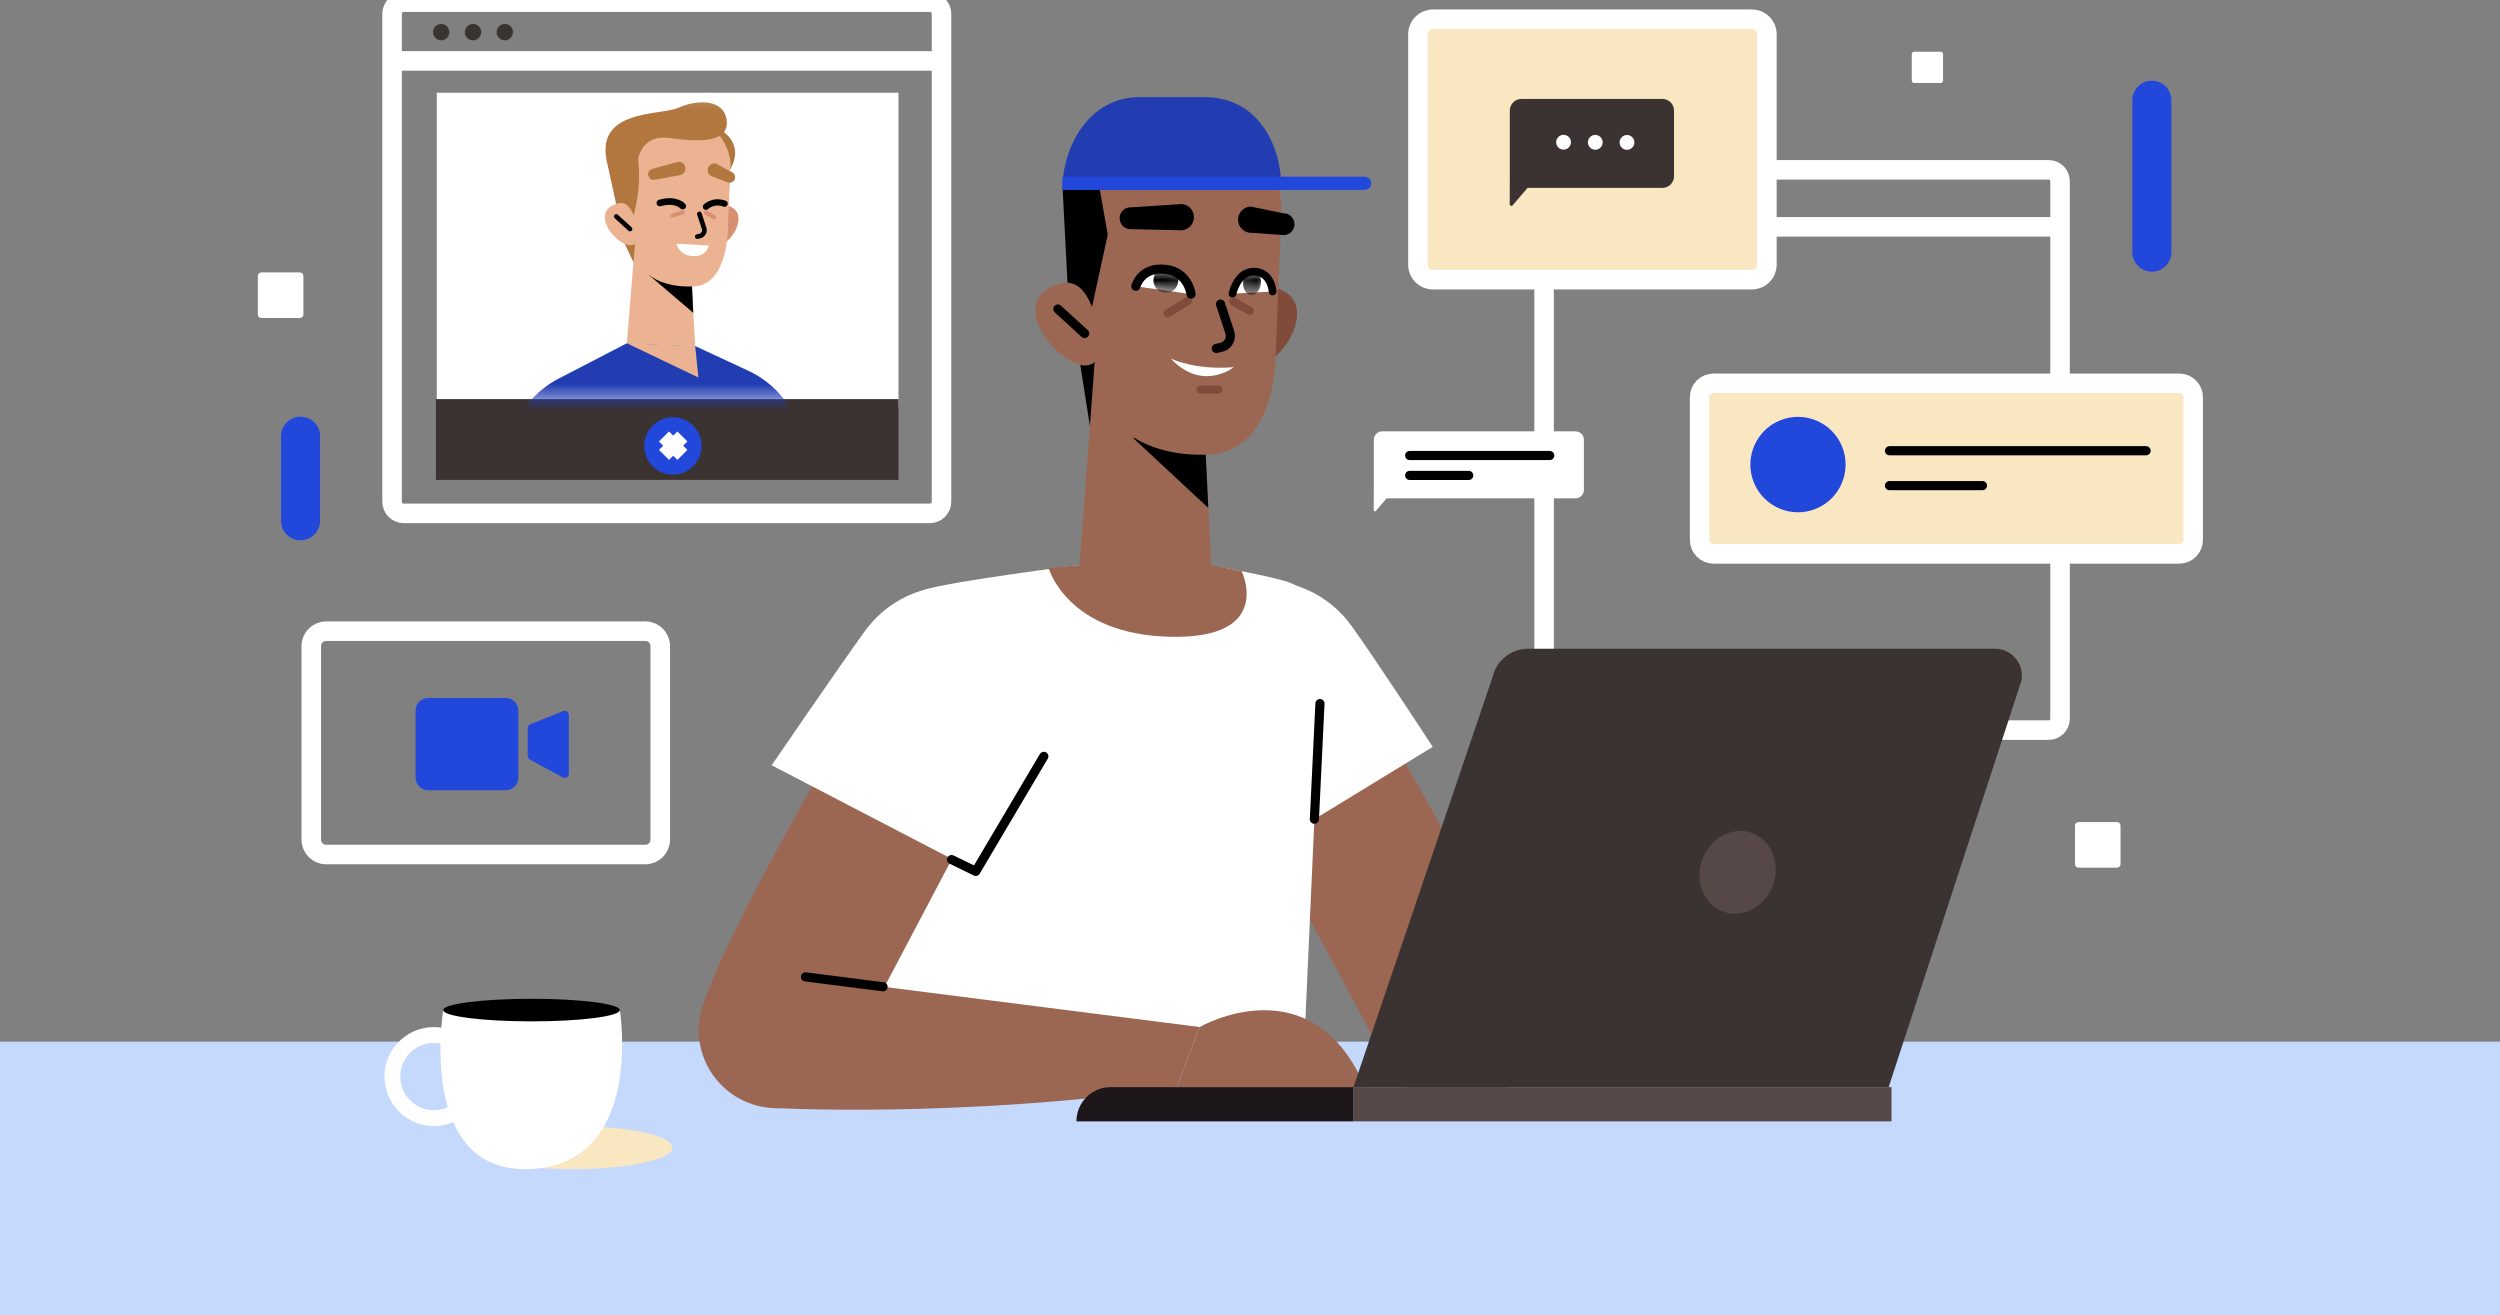 <svg width="192" height="101" viewBox="0 0 192 101" fill="none" xmlns="http://www.w3.org/2000/svg">
<rect x="0" y="0" width="192" height="101" fill="#808080" stroke="none"/>
<g clip-path="url(#clip0_17548_17911)">
<path d="M30.111 4.678H72.308" stroke="white" stroke-width="1.5" stroke-miterlimit="10"/>
<path d="M71.41 39.428H31.009C30.513 39.428 30.111 39.025 30.111 38.529V1.063C30.111 0.567 30.513 0.164 31.009 0.164H71.41C71.906 0.164 72.308 0.567 72.308 1.063V38.528C72.308 39.025 71.906 39.428 71.41 39.428Z" stroke="white" stroke-width="1.5" stroke-miterlimit="10"/>
<path d="M34.511 2.468C34.511 2.815 34.23 3.098 33.883 3.098C33.535 3.098 33.254 2.816 33.254 2.468C33.254 2.12 33.535 1.838 33.883 1.838C34.23 1.838 34.511 2.12 34.511 2.468Z" fill="#3B3332"/>
<path d="M36.955 2.468C36.955 2.815 36.673 3.098 36.326 3.098C35.978 3.098 35.697 2.816 35.697 2.468C35.697 2.12 35.979 1.838 36.326 1.838C36.673 1.838 36.955 2.12 36.955 2.468Z" fill="#3B3332"/>
<path d="M39.398 2.468C39.398 2.815 39.117 3.098 38.769 3.098C38.422 3.098 38.141 2.816 38.141 2.468C38.141 2.12 38.422 1.838 38.769 1.838C39.117 1.838 39.398 2.12 39.398 2.468Z" fill="#3B3332"/>
<path d="M69.004 7.121H33.545V31.236H69.004V7.121Z" fill="white"/>
<path d="M69.004 30.652H33.48V36.857H69.004V30.652Z" fill="#3B3332"/>
<mask id="mask0_17548_17911" style="mask-type:luminance" maskUnits="userSpaceOnUse" x="33" y="7" width="37" height="24">
<path d="M69.004 7.121H33.545V30.653H69.004V7.121Z" fill="white"/>
</mask>
<g mask="url(#mask0_17548_17911)">
<path d="M48.14 26.363L42.911 29.073C41.132 29.995 39.798 31.597 39.212 33.516L39.141 33.748H61.627C61.154 31.426 59.609 29.467 57.463 28.47L53.389 26.577L48.14 26.363Z" fill="#223CB1"/>
<path d="M55.114 9.844C55.114 9.844 57.448 10.888 55.965 13.191L53.389 10.974L55.114 9.844Z" fill="#B2763F"/>
<path d="M47.777 18.291L48.66 20.162L49.289 18.366L47.777 18.291Z" fill="#B2763F"/>
<path d="M54.334 18.419C54.356 17.888 54.461 17.361 54.668 16.863C54.951 16.18 55.229 15.563 55.998 15.832C57.544 16.372 56.312 18.669 55.049 18.933C54.678 19.011 54.321 18.753 54.334 18.419Z" fill="#D89170"/>
<path d="M48.827 17.996L48.141 26.363L53.389 26.577L53.003 19.606L48.827 17.996Z" fill="#EBB392"/>
<path d="M53.24 24.026L49.83 21.116L53.082 20.455L53.24 24.026Z" fill="black"/>
<path d="M56.109 12.756L55.906 17.299C55.906 17.299 56.017 21.916 53.237 22.004C50.033 22.107 48.574 20.407 48.799 18.747L48.171 16.049L48.107 11.949C48.136 10.821 49.127 9.447 51.399 9.54L54 9.645C55.228 9.696 56.154 11.639 56.109 12.756Z" fill="#EBB392"/>
<path d="M50.239 13.815L52.169 13.457C52.472 13.432 52.688 13.151 52.634 12.851C52.586 12.58 52.333 12.395 52.06 12.43L50.149 12.959C49.919 12.989 49.754 13.198 49.778 13.43C49.802 13.663 50.007 13.834 50.239 13.815Z" fill="#B2763F"/>
<path d="M55.937 14.026L54.757 13.57C54.459 13.506 54.282 13.199 54.374 12.908C54.458 12.646 54.733 12.495 54.998 12.566L56.138 13.19C56.363 13.25 56.499 13.478 56.445 13.705C56.391 13.933 56.165 14.075 55.937 14.026Z" fill="#B2763F"/>
<path d="M53.549 18.171L53.74 18.129C54.005 18.071 54.162 17.796 54.077 17.538L53.715 16.43" stroke="black" stroke-width="0.359" stroke-miterlimit="10" stroke-linecap="round" stroke-linejoin="round"/>
<path d="M52.432 16.307L51.637 16.566" stroke="#D89170" stroke-width="0.307" stroke-miterlimit="10" stroke-linecap="round" stroke-linejoin="round"/>
<path d="M54.215 16.332L54.867 16.694" stroke="#D89170" stroke-width="0.307" stroke-miterlimit="10" stroke-linecap="round" stroke-linejoin="round"/>
<path d="M52.431 15.828C52.431 15.828 51.921 15.235 50.68 15.589" stroke="black" stroke-width="0.511" stroke-miterlimit="10" stroke-linecap="round" stroke-linejoin="round"/>
<path d="M54.215 15.881C54.215 15.881 54.748 15.326 55.648 15.642" stroke="black" stroke-width="0.48" stroke-miterlimit="10" stroke-linecap="round" stroke-linejoin="round"/>
<path d="M54.438 18.854L51.947 18.719C51.947 18.719 52.131 19.59 53.16 19.665C54.292 19.748 54.438 18.854 54.438 18.854Z" fill="white"/>
<path d="M55.814 9.308C55.657 7.578 53.545 7.628 52.113 8.27C50.681 8.913 45.548 8.319 46.658 12.643L47.382 15.939L48.672 16.548L48.827 15.836C49.087 14.64 49.145 13.411 49.003 12.199H49.005C49.005 12.199 49.314 10.297 51.375 10.594C53.436 10.89 55.97 11.039 55.814 9.308Z" fill="#B2763F"/>
<path d="M48.961 18.361C48.982 17.83 48.92 17.297 48.755 16.784C48.528 16.08 48.136 15.394 47.359 15.641C45.428 16.255 46.969 18.449 48.206 18.815C48.57 18.923 48.947 18.695 48.961 18.361Z" fill="#EBB392"/>
<path d="M47.33 16.625L48.383 17.587" stroke="black" stroke-width="0.359" stroke-miterlimit="10" stroke-linecap="round" stroke-linejoin="round"/>
<path d="M48.141 26.363L53.638 28.994L53.389 26.577L48.141 26.363Z" fill="#EBB392"/>
</g>
<path d="M51.68 36.453C52.895 36.453 53.881 35.465 53.881 34.248C53.881 33.03 52.895 32.043 51.68 32.043C50.464 32.043 49.478 33.03 49.478 34.248C49.478 35.465 50.464 36.453 51.68 36.453Z" fill="#2247DB"/>
<path d="M50.994 33.52L52.408 34.936" stroke="white" stroke-width="1.087" stroke-miterlimit="10"/>
<path d="M52.408 33.52L50.994 34.936" stroke="white" stroke-width="1.087" stroke-miterlimit="10"/>
<path d="M158.211 17.422H118.586" stroke="white" stroke-width="1.5" stroke-miterlimit="10"/>
<path d="M119.457 56.071H157.34C157.821 56.071 158.211 55.68 158.211 55.199V13.915C158.211 13.434 157.821 13.043 157.34 13.043H119.457C118.976 13.043 118.586 13.434 118.586 13.915V55.199C118.586 55.681 118.976 56.071 119.457 56.071Z" stroke="white" stroke-width="1.5" stroke-miterlimit="10"/>
<path d="M167.368 42.538H131.6C131.011 42.538 130.533 42.06 130.533 41.47V30.506C130.533 29.916 131.011 29.438 131.6 29.438H167.368C167.957 29.438 168.435 29.916 168.435 30.506V41.47C168.435 42.06 167.957 42.538 167.368 42.538Z" fill="#F8E7C1"/>
<path d="M167.368 42.538H131.6C131.011 42.538 130.533 42.06 130.533 41.47V30.506C130.533 29.916 131.011 29.438 131.6 29.438H167.368C167.957 29.438 168.435 29.916 168.435 30.506V41.47C168.435 42.06 167.957 42.538 167.368 42.538Z" stroke="white" stroke-width="1.5" stroke-miterlimit="10"/>
<path d="M139.471 39.069C141.34 38.303 142.235 36.164 141.47 34.291C140.705 32.418 138.569 31.521 136.7 32.288C134.83 33.054 133.935 35.194 134.7 37.067C135.465 38.939 137.601 39.836 139.471 39.069Z" fill="#2247DB"/>
<path d="M145.113 34.617H164.82" stroke="black" stroke-width="0.703" stroke-miterlimit="10" stroke-linecap="round" stroke-linejoin="round"/>
<path d="M145.113 37.295H152.252" stroke="black" stroke-width="0.703" stroke-miterlimit="10" stroke-linecap="round" stroke-linejoin="round"/>
<path d="M105.665 39.239C105.609 39.305 105.502 39.265 105.502 39.179L105.508 37.377V33.772C105.508 33.416 105.796 33.127 106.152 33.127H120.999C121.355 33.127 121.643 33.416 121.643 33.772V37.625C121.643 37.981 121.355 38.27 120.999 38.27H106.494L105.665 39.239Z" fill="white"/>
<path d="M108.264 34.984H119.019" stroke="black" stroke-width="0.703" stroke-miterlimit="10" stroke-linecap="round" stroke-linejoin="round"/>
<path d="M108.264 36.512H112.799" stroke="black" stroke-width="0.703" stroke-miterlimit="10" stroke-linecap="round" stroke-linejoin="round"/>
<path d="M110.039 21.479H134.557C135.188 21.479 135.698 20.968 135.698 20.336V2.621C135.698 1.99 135.188 1.479 134.557 1.479H110.039C109.409 1.479 108.898 1.99 108.898 2.621V20.337C108.898 20.968 109.409 21.479 110.039 21.479Z" fill="#F8E7C1"/>
<path d="M110.039 21.479H134.557C135.188 21.479 135.698 20.968 135.698 20.336V2.621C135.698 1.99 135.188 1.479 134.557 1.479H110.039C109.409 1.479 108.898 1.99 108.898 2.621V20.337C108.898 20.968 109.409 21.479 110.039 21.479Z" stroke="white" stroke-width="1.5" stroke-miterlimit="10"/>
<path d="M116.171 15.769C116.093 15.86 115.945 15.805 115.945 15.685L115.953 13.195V8.489C115.953 7.997 116.352 7.598 116.843 7.598H127.675C128.167 7.598 128.565 7.997 128.565 8.489V13.538C128.565 14.03 128.167 14.43 127.675 14.43H117.316L116.171 15.769Z" fill="#3B3332"/>
<path d="M124.385 10.936C124.384 11.25 124.637 11.505 124.951 11.507C125.264 11.508 125.519 11.254 125.52 10.94C125.521 10.626 125.268 10.37 124.954 10.369C124.641 10.368 124.386 10.622 124.385 10.936Z" fill="white"/>
<path d="M121.949 10.928C121.948 11.242 122.202 11.498 122.515 11.499C122.829 11.5 123.084 11.246 123.085 10.932C123.086 10.618 122.832 10.362 122.519 10.361C122.205 10.361 121.95 10.614 121.949 10.928Z" fill="white"/>
<path d="M119.514 10.921C119.513 11.235 119.766 11.49 120.08 11.491C120.393 11.492 120.648 11.238 120.649 10.924C120.65 10.61 120.397 10.355 120.083 10.354C119.77 10.353 119.515 10.607 119.514 10.921Z" fill="white"/>
<path d="M25.047 65.628H49.566C50.196 65.628 50.706 65.116 50.706 64.485V49.617C50.706 48.986 50.196 48.475 49.566 48.475H25.047C24.417 48.475 23.906 48.986 23.906 49.617V64.485C23.906 65.116 24.417 65.628 25.047 65.628Z" stroke="white" stroke-width="1.5" stroke-miterlimit="10"/>
<path d="M38.841 60.689H32.883C32.35 60.689 31.918 60.257 31.918 59.723V54.572C31.918 54.038 32.35 53.605 32.883 53.605H38.841C39.374 53.605 39.806 54.038 39.806 54.572V59.723C39.806 60.257 39.374 60.689 38.841 60.689Z" fill="#2247DB"/>
<path d="M40.529 55.913V58.061C40.529 58.177 40.593 58.284 40.695 58.339L43.22 59.7C43.43 59.813 43.684 59.66 43.684 59.422V54.908C43.684 54.685 43.46 54.532 43.253 54.614L40.728 55.62C40.608 55.668 40.529 55.784 40.529 55.913Z" fill="#2247DB"/>
<path d="M162.585 66.639H159.632C159.481 66.639 159.359 66.516 159.359 66.365V63.408C159.359 63.257 159.481 63.135 159.632 63.135H162.585C162.735 63.135 162.857 63.257 162.857 63.408V66.365C162.857 66.516 162.735 66.639 162.585 66.639Z" fill="white"/>
<path d="M23.028 24.424H20.075C19.925 24.424 19.803 24.302 19.803 24.151V21.193C19.803 21.042 19.925 20.92 20.075 20.92H23.028C23.179 20.92 23.301 21.042 23.301 21.193V24.151C23.301 24.302 23.179 24.424 23.028 24.424Z" fill="white"/>
<path d="M149.038 6.375H147.011C146.908 6.375 146.824 6.291 146.824 6.188V4.158C146.824 4.055 146.908 3.971 147.011 3.971H149.038C149.141 3.971 149.225 4.055 149.225 4.158V6.188C149.225 6.291 149.141 6.375 149.038 6.375Z" fill="white"/>
<path d="M165.262 7.695V19.367" stroke="#2247DB" stroke-width="3" stroke-miterlimit="10" stroke-linecap="round" stroke-linejoin="round"/>
<path d="M23.082 33.5V39.995" stroke="#2247DB" stroke-width="3" stroke-miterlimit="10" stroke-linecap="round" stroke-linejoin="round"/>
<path d="M192 80H0V101H192V80Z" fill="#C5D9FC"/>
<path d="M44.016 89.791C48.233 89.791 51.651 89.051 51.651 88.138C51.651 87.225 48.233 86.484 44.016 86.484C39.799 86.484 36.381 87.225 36.381 88.138C36.381 89.051 39.799 89.791 44.016 89.791Z" fill="#F8E7C1"/>
<path d="M47.605 77.574C47.605 77.574 49.526 89.352 40.752 89.781C31.978 90.21 34.039 77.574 34.039 77.574H47.605Z" fill="white"/>
<path d="M33.437 86.482C31.345 86.544 29.592 84.89 29.529 82.795C29.466 80.699 31.118 78.943 33.21 78.881C35.302 78.818 37.055 80.472 37.118 82.568C37.18 84.663 35.529 86.419 33.437 86.482ZM33.246 80.096C31.823 80.138 30.7 81.333 30.742 82.759C30.785 84.184 31.977 85.309 33.401 85.267C34.824 85.224 35.947 84.03 35.904 82.604C35.862 81.179 34.669 80.053 33.246 80.096Z" fill="white"/>
<path d="M47.605 77.574C47.605 78.053 44.568 78.441 40.822 78.441C37.076 78.441 34.039 78.053 34.039 77.574C34.039 77.095 37.076 76.707 40.822 76.707C44.568 76.707 47.605 77.095 47.605 77.574Z" fill="black"/>
<path d="M102.71 49.769C105.132 53.722 114.412 69.411 117.414 76.708C118.703 79.839 117.121 83.417 113.952 84.594C111.086 85.658 107.881 84.387 106.517 81.647L92.462 55.48C90.95 52.442 92.314 48.756 95.437 47.439C98.104 46.314 101.197 47.299 102.71 49.769Z" fill="#9C6752"/>
<path d="M103.773 48.039C105.534 50.459 110.034 57.36 110.034 57.36L94.393 66.92L89.448 56.568C87.898 53.323 88.589 49.448 91.166 46.941C94.824 43.381 100.769 43.91 103.773 48.039Z" fill="white"/>
<path d="M101.514 50.255C101.615 47.47 101.207 45.292 98.519 44.575C96.382 44.004 92.783 43.391 92.783 43.391H82.917C82.917 43.391 73.046 44.642 71.039 45.286C67.95 46.278 67.588 50.257 67.673 53.506L66.195 80.242H100.168L101.514 50.255Z" fill="white"/>
<path d="M100.945 62.916L101.373 54.033" stroke="black" stroke-width="0.703" stroke-miterlimit="10" stroke-linecap="round" stroke-linejoin="round"/>
<path d="M80.539 43.633L82.917 43.391H93.022L95.358 43.868C95.358 43.868 97.896 49.068 89.919 48.905C81.942 48.742 80.539 43.633 80.539 43.633Z" fill="#9C6752"/>
<path d="M67.868 50.764C65.665 54.843 56.594 69.701 53.993 77.151C52.877 80.346 54.65 83.834 57.879 84.836C60.798 85.742 63.711 84.299 64.924 81.489L78.412 55.909C79.757 52.793 78.194 49.187 75.004 48.041C72.281 47.064 69.245 48.216 67.868 50.764Z" fill="#9C6752"/>
<path d="M66.426 48.462C64.665 50.883 59.262 58.772 59.262 58.772L74.938 66.92L80.751 56.992C82.301 53.746 81.61 49.872 79.033 47.365C75.375 43.805 69.43 44.333 66.426 48.462Z" fill="white"/>
<path d="M73.082 66.016L74.938 66.921L80.165 58.088" stroke="black" stroke-width="0.703" stroke-miterlimit="10" stroke-linecap="round" stroke-linejoin="round"/>
<path d="M92.136 78.877C92.136 78.877 100.749 73.882 104.853 83.525H90.357L92.136 78.877Z" fill="#9C6752"/>
<path d="M59.084 85.079C59.084 85.079 73.616 85.931 90.357 83.525L92.136 78.877L62.637 75.123L59.084 85.079Z" fill="#9C6752"/>
<path d="M61.861 75.025L67.817 75.783" stroke="black" stroke-width="0.703" stroke-miterlimit="10" stroke-linecap="round" stroke-linejoin="round"/>
<path d="M82.828 27.141L83.709 32.745L85.076 27.141H82.828Z" fill="black"/>
<path d="M94.948 27.244C94.99 26.205 95.196 25.175 95.6 24.201C96.154 22.864 96.699 21.657 98.205 22.183C101.228 23.239 98.818 27.734 96.347 28.251C95.62 28.403 94.921 27.898 94.948 27.244Z" fill="#804B3B"/>
<path d="M84.171 26.416L82.828 44.581L93.099 44.999L92.343 29.566L84.171 26.416Z" fill="#9C6752"/>
<path d="M92.799 39.009L87.037 33.651L92.427 31.309L92.799 39.009Z" fill="black"/>
<path d="M98.417 16.165L97.976 27.036C97.976 27.036 98.168 34.746 92.729 34.919C86.459 35.12 83.673 31.136 84.113 27.889L82.883 22.609L82.76 14.587C82.815 12.379 84.754 9.691 89.2 9.872L94.289 10.079C96.693 10.177 98.505 13.98 98.417 16.165Z" fill="#9C6752"/>
<path d="M86.723 17.596L90.561 17.682C91.152 17.756 91.678 17.303 91.694 16.707C91.709 16.168 91.298 15.712 90.762 15.672L86.89 15.922C86.436 15.887 86.037 16.221 85.991 16.675C85.944 17.13 86.269 17.54 86.723 17.596Z" fill="black"/>
<path d="M98.644 18.057L96.175 17.88C95.582 17.93 95.074 17.456 95.082 16.86C95.089 16.321 95.517 15.882 96.055 15.863L98.544 16.377C98.999 16.36 99.384 16.711 99.413 17.166C99.441 17.622 99.1 18.018 98.644 18.057Z" fill="black"/>
<path d="M93.412 26.759L93.786 26.677C94.305 26.563 94.612 26.025 94.446 25.519L93.736 23.352" stroke="black" stroke-width="0.703" stroke-miterlimit="10" stroke-linecap="round" stroke-linejoin="round"/>
<path d="M91.224 23.111L89.668 24.057" stroke="#804B3B" stroke-width="0.628" stroke-miterlimit="10" stroke-linecap="round" stroke-linejoin="round"/>
<path d="M94.713 23.162L95.989 23.87" stroke="#804B3B" stroke-width="0.628" stroke-miterlimit="10" stroke-linecap="round" stroke-linejoin="round"/>
<path d="M89.918 27.537C89.918 27.537 91.748 28.449 94.759 28.2C94.759 28.2 92.338 30.125 89.918 27.537Z" fill="white"/>
<path d="M92.213 29.922H93.568" stroke="#804B3B" stroke-width="0.628" stroke-miterlimit="10" stroke-linecap="round" stroke-linejoin="round"/>
<path d="M87.231 21.988L91.472 22.59C91.472 22.59 91.467 20.813 89.435 20.675C87.403 20.537 87.231 21.988 87.231 21.988Z" fill="white"/>
<mask id="mask1_17548_17911" style="mask-type:luminance" maskUnits="userSpaceOnUse" x="87" y="20" width="5" height="3">
<path d="M87.231 21.988L91.472 22.59C91.472 22.59 91.467 20.813 89.435 20.675C87.403 20.537 87.231 21.988 87.231 21.988Z" fill="white"/>
</mask>
<g mask="url(#mask1_17548_17911)">
<path d="M90.492 21.462C90.528 21.99 90.13 22.448 89.603 22.484C89.076 22.52 88.619 22.122 88.582 21.593C88.546 21.065 88.944 20.607 89.472 20.571C89.999 20.534 90.456 20.933 90.492 21.462Z" fill="black"/>
</g>
<path d="M91.472 22.589C91.472 22.589 91.267 20.881 89.515 20.685C87.619 20.472 87.231 21.987 87.231 21.987" stroke="black" stroke-width="0.703" stroke-miterlimit="10" stroke-linecap="round" stroke-linejoin="round"/>
<path d="M97.736 22.388L94.658 22.555C94.658 22.555 94.872 20.794 96.329 20.863C97.786 20.932 97.736 22.388 97.736 22.388Z" fill="white"/>
<mask id="mask2_17548_17911" style="mask-type:luminance" maskUnits="userSpaceOnUse" x="94" y="20" width="4" height="3">
<path d="M97.736 22.388L94.658 22.555C94.658 22.555 94.872 20.794 96.329 20.863C97.786 20.932 97.736 22.388 97.736 22.388Z" fill="white"/>
</mask>
<g mask="url(#mask2_17548_17911)">
<path d="M95.486 21.536C95.397 22.056 95.626 22.55 95.995 22.64C96.365 22.73 96.736 22.38 96.824 21.86C96.913 21.34 96.684 20.846 96.315 20.756C95.945 20.667 95.574 21.016 95.486 21.536Z" fill="black"/>
</g>
<path d="M94.658 22.555C94.658 22.555 95.005 20.883 96.271 20.865C97.64 20.846 97.736 22.389 97.736 22.389" stroke="black" stroke-width="0.594" stroke-miterlimit="10" stroke-linecap="round" stroke-linejoin="round"/>
<path d="M84.335 13.82L85.075 18.022L83.865 23.583L82.018 22.393L81.615 14.587L84.335 13.82Z" fill="black"/>
<path d="M84.432 27.129C84.474 26.09 84.352 25.047 84.028 24.043C83.585 22.666 82.818 21.324 81.298 21.808C77.52 23.009 80.535 27.303 82.956 28.019C83.668 28.229 84.405 27.783 84.432 27.129Z" fill="#9C6752"/>
<path d="M81.242 23.732L83.302 25.614" stroke="black" stroke-width="0.703" stroke-miterlimit="10" stroke-linecap="round" stroke-linejoin="round"/>
<path d="M81.592 14.587H98.421V14.562C98.421 11.216 96.688 7.459 92.487 7.459H87.526C83.652 7.459 81.579 11.231 81.592 14.587Z" fill="#223CB1"/>
<path d="M104.803 13.568H81.592V14.588H104.803C105.084 14.588 105.312 14.359 105.312 14.078C105.312 13.796 105.084 13.568 104.803 13.568Z" fill="#2247DB"/>
<path d="M114.626 52.009L103.945 83.492H145.047L155.234 52.315C155.507 51.032 154.53 49.822 153.22 49.822H117.361C116.051 49.822 114.916 50.73 114.626 52.009Z" fill="#3B3332"/>
<path d="M145.269 83.492H103.945V86.121H145.269V83.492Z" fill="#554847"/>
<path d="M82.67 86.121H103.946V83.492H85.294C83.845 83.492 82.67 84.669 82.67 86.121Z" fill="#1D161A"/>
<path d="M136.145 68.026C136.777 66.365 136.082 64.558 134.593 63.989C133.103 63.421 131.384 64.306 130.752 65.966C130.12 67.627 130.815 69.434 132.304 70.002C133.794 70.571 135.513 69.686 136.145 68.026Z" fill="#554847"/>
</g>
<defs>
<clipPath id="clip0_17548_17911">
<rect width="192" height="101" fill="white"/>
</clipPath>
</defs>
</svg>

